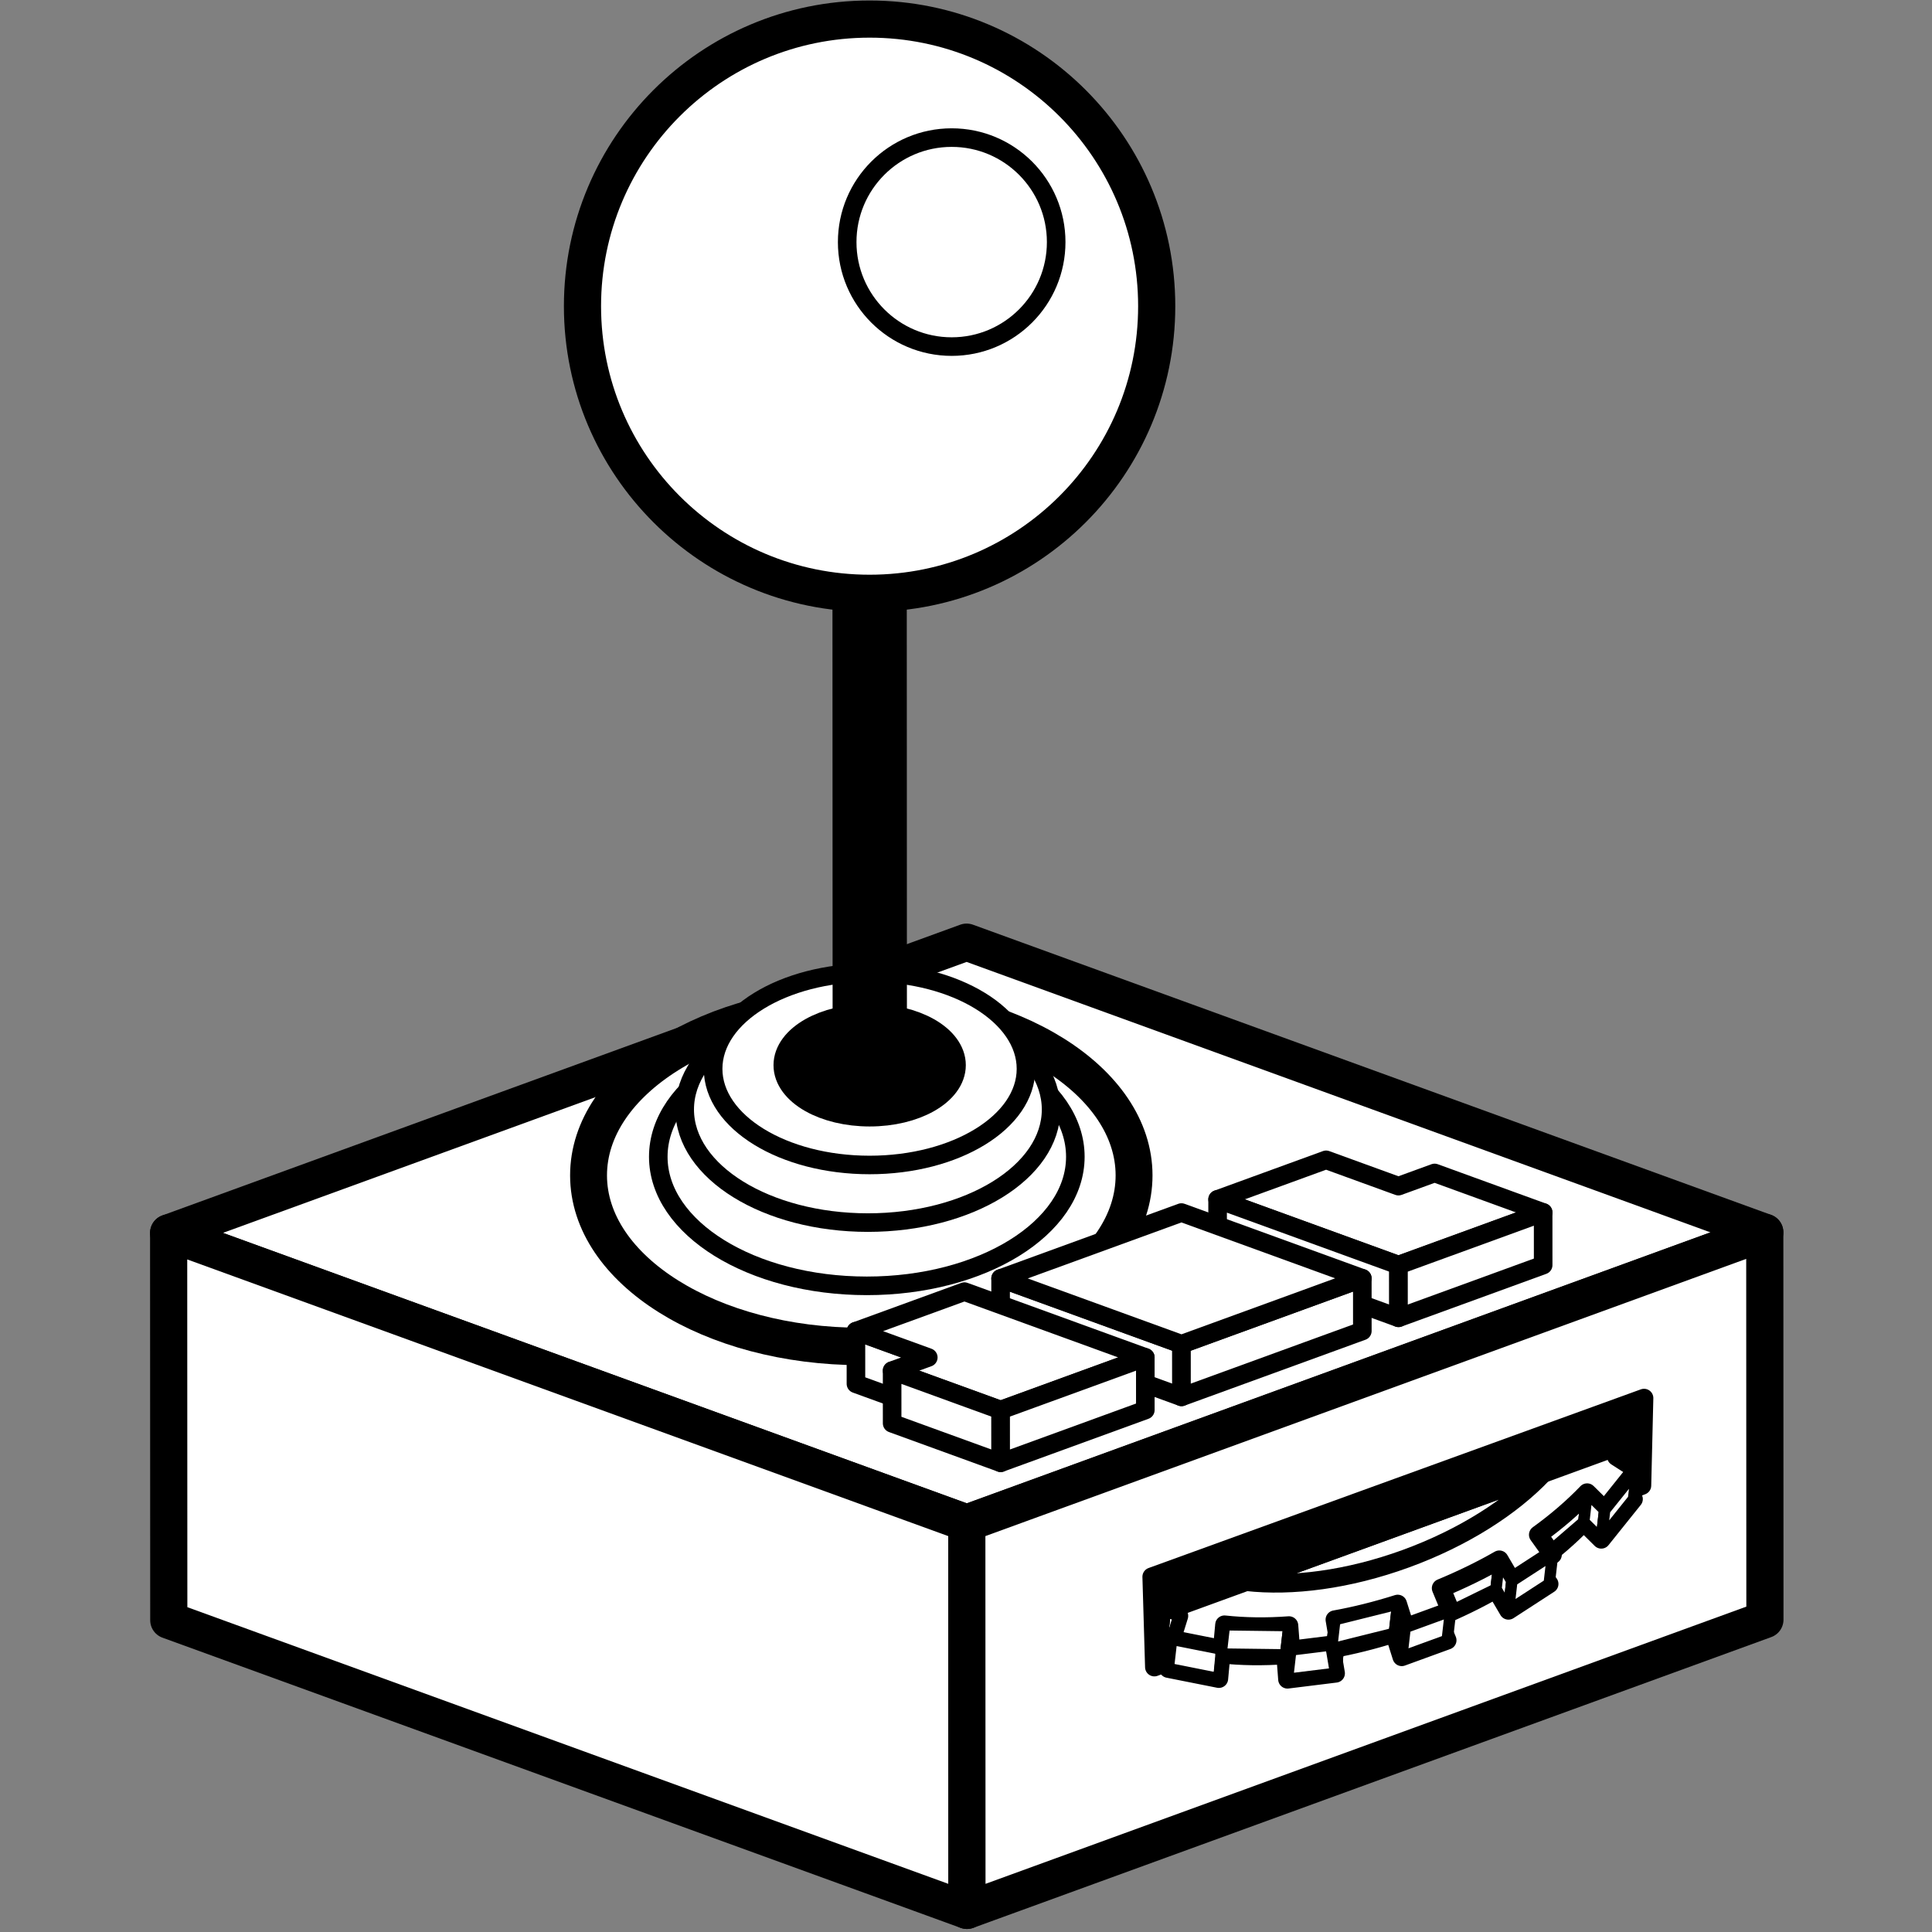 <?xml version="1.0" encoding="UTF-8" standalone="no"?>
<!-- Created with Inkscape (http://www.inkscape.org/) -->

<svg
   xmlns:dc="http://purl.org/dc/elements/1.1/"
   xmlns:cc="http://creativecommons.org/ns#"
   xmlns:rdf="http://www.w3.org/1999/02/22-rdf-syntax-ns#"
   xmlns:svg="http://www.w3.org/2000/svg"
   xmlns="http://www.w3.org/2000/svg"
   xmlns:sodipodi="http://sodipodi.sourceforge.net/DTD/sodipodi-0.dtd"
   xmlns:inkscape="http://www.inkscape.org/namespaces/inkscape"
   sodipodi:docname="ink_ext_XXXXXX.svgI207KY"
   inkscape:version="0.48.5 r10040"
   version="1.1"
   id="svg2"
   height="260"
   width="260"
   inkscape:export-filename="/home/vg/Drawings/about-section/joystick.png"
   inkscape:export-xdpi="90">
  <rect width="100%" height="100%" fill="#808080" stroke="none"/>
  <sodipodi:namedview
     id="base"
     pagecolor="#ffffff"
     bordercolor="#666666"
     borderopacity="1.0"
     inkscape:pageopacity="0.0"
     inkscape:pageshadow="2"
     inkscape:zoom="1"
     inkscape:cx="-10.595001"
     inkscape:cy="145.79459"
     inkscape:document-units="px"
     inkscape:current-layer="g10369"
     showgrid="true"
     inkscape:snap-global="false"
     inkscape:window-width="1368"
     inkscape:window-height="716"
     inkscape:window-x="0"
     inkscape:window-y="0"
     inkscape:window-maximized="1"
     fit-margin-top="0"
     fit-margin-left="0"
     fit-margin-right="0"
     fit-margin-bottom="0">
    <inkscape:grid
       originy="-209.293mm"
       originx="-61.11mm"
       gridanglez="20"
       gridanglex="20"
       snapvisiblegridlinesonly="true"
       enabled="true"
       visible="true"
       empspacing="5"
       units="mm"
       id="grid3793"
       type="axonomgrid" />
  </sodipodi:namedview>
  <defs
     id="defs4">
    <inkscape:perspective
       id="perspective3763"
       inkscape:persp3d-origin="-73.12382 : 563.93851 : 1"
       inkscape:vp_z="429.60038 : 573.32101 : 1"
       inkscape:vp_y="707.10678 : 707.10678 : 0"
       inkscape:vp_x="-212.17888 : 951.03771 : 1"
       sodipodi:type="inkscape:persp3d" />
  </defs>
  <g
     transform="translate(-216.531,-50.772)"
     id="layer1"
     inkscape:groupmode="layer"
     inkscape:label="Layer 1">
    <g
       id="g10401"
       transform="matrix(0.722,-0.263,0.263,0.722,-47.65,229.816)">
      <g
         transform="translate(-8.594,-21.484)"
         id="g10369">
        <g
           transform="translate(24.676,8.69)"
           id="g11160">
          <path
             transform="matrix(1.223,0.445,-0.445,1.223,169.258,-238.412)"
             style="fill:#ffffff;fill-opacity:1;stroke:#00;stroke-width:5;stroke-linecap:round;stroke-linejoin:round;stroke-miterlimit:4;stroke-dasharray:none"
             d="M 326.437,177.972 219.041,217.06 326.437,256.149 433.832,217.06 z"
             id="path3795"
             inkscape:connector-curvature="0" />
          <path
             transform="matrix(2.488,0.906,-0.919,2.525,-43.964,-725.354)"
             sodipodi:type="arc"
             style="fill:#ffffff;fill-opacity:1;stroke:#00;stroke-width:2.44;stroke-linecap:round;stroke-linejoin:round;stroke-miterlimit:4;stroke-dasharray:none"
             id="path3864"
             sodipodi:cx="292.05469"
             sodipodi:cy="244.48817"
             sodipodi:rx="18.041201"
             sodipodi:ry="11.150075"
             d="m 310.096,244.488 c 0,6.158 -8.077,11.15 -18.041,11.15 -9.964,0 -18.041,-4.992 -18.041,-11.15 0,-6.158 8.077,-11.15 18.041,-11.15 9.964,0 18.041,4.992 18.041,11.15 z" />
          <path
             transform="matrix(1.223,0.445,-0.445,1.223,169.258,-238.412)"
             style="fill:#ffffff;fill-opacity:1;stroke:#00;stroke-width:5;stroke-linecap:round;stroke-linejoin:round;stroke-miterlimit:4;stroke-dasharray:none"
             d="m 219.041,217.06 0,52.118 107.396,39.089 0,-52.118 z"
             id="path3797"
             inkscape:connector-curvature="0" />
          <path
             transform="matrix(1.223,0.445,-0.445,1.223,169.258,-238.412)"
             style="fill:#ffffff;fill-opacity:1;stroke:#00;stroke-width:5;stroke-linecap:round;stroke-linejoin:round;stroke-miterlimit:4;stroke-dasharray:none"
             d="m 326.437,256.149 0,52.118 107.396,-39.089 0,-52.118 z"
             id="path3799"
             inkscape:connector-curvature="0" />
          <path
             d="m 310.096,244.488 c 0,6.158 -8.077,11.15 -18.041,11.15 -9.964,0 -18.041,-4.992 -18.041,-11.15 0,-6.158 8.077,-11.15 18.041,-11.15 9.964,0 18.041,4.992 18.041,11.15 z"
             sodipodi:ry="11.150075"
             sodipodi:rx="18.041201"
             sodipodi:cy="244.48817"
             sodipodi:cx="292.05469"
             id="path3837"
             style="fill:#ffffff;fill-opacity:1;stroke:#00;stroke-width:1.606;stroke-linecap:round;stroke-linejoin:round;stroke-miterlimit:4;stroke-dasharray:none"
             sodipodi:type="arc"
             transform="matrix(1.902,0.693,-0.694,1.905,74.193,-514.298)" />
          <path
             transform="matrix(1.671,0.609,-0.608,1.669,123.642,-439.778)"
             sodipodi:type="arc"
             style="fill:#ffffff;fill-opacity:1;stroke:#00;stroke-width:1.831;stroke-linecap:round;stroke-linejoin:round;stroke-miterlimit:4;stroke-dasharray:none"
             id="path3835"
             sodipodi:cx="292.05469"
             sodipodi:cy="244.48817"
             sodipodi:rx="18.041201"
             sodipodi:ry="11.150075"
             d="m 310.096,244.488 c 0,6.158 -8.077,11.15 -18.041,11.15 -9.964,0 -18.041,-4.992 -18.041,-11.15 0,-6.158 8.077,-11.15 18.041,-11.15 9.964,0 18.041,4.992 18.041,11.15 z" />
          <path
             d="m 310.096,244.488 c 0,6.158 -8.077,11.15 -18.041,11.15 -9.964,0 -18.041,-4.992 -18.041,-11.15 0,-6.158 8.077,-11.15 18.041,-11.15 9.964,0 18.041,4.992 18.041,11.15 z"
             sodipodi:ry="11.150075"
             sodipodi:rx="18.041201"
             sodipodi:cy="244.48817"
             sodipodi:cx="292.05469"
             id="path3807"
             style="fill:#ffffff;fill-opacity:1;stroke:#00;stroke-width:2.149;stroke-linecap:round;stroke-linejoin:round;stroke-miterlimit:4;stroke-dasharray:none"
             sodipodi:type="arc"
             transform="matrix(1.427,0.52,-0.517,1.419,175.368,-359.258)" />
          <path
             transform="matrix(1.223,0.445,-0.445,1.223,169.258,-238.412)"
             sodipodi:nodetypes="cc"
             style="fill:none;stroke:#00;stroke-width:10;stroke-linecap:round;stroke-linejoin:round;stroke-miterlimit:4;stroke-opacity:1;stroke-dasharray:none"
             d="m 313.402,75.419 0,118.089"
             id="path3755"
             inkscape:connector-curvature="0" />
          <path
             transform="matrix(1.799,0.655,-0.655,1.799,101.377,-408.556)"
             sodipodi:type="arc"
             style="fill:#ffffff;fill-opacity:1;fill-rule:evenodd;stroke:#00;stroke-width:3.399;stroke-linecap:butt;stroke-linejoin:miter;stroke-miterlimit:4;stroke-opacity:1;stroke-dasharray:none"
             id="path2985"
             sodipodi:cx="276.7818"
             sodipodi:cy="134.13351"
             sodipodi:rx="26.263966"
             sodipodi:ry="26.263966"
             d="m 303.046,134.134 c 0,14.505 -11.759,26.264 -26.264,26.264 -14.505,0 -26.264,-11.759 -26.264,-26.264 0,-14.505 11.759,-26.264 26.264,-26.264 14.505,0 26.264,11.759 26.264,26.264 z" />
          <g
             id="g3826"
             transform="matrix(1.223,0.445,-0.445,1.223,169.258,-238.412)">
            <path
               inkscape:connector-curvature="0"
               id="path3820"
               d="m 360.201,212.598 24.338,8.858 19.47,-7.087 -14.603,-5.315 -4.868,1.772 -9.735,-3.543 z"
               style="fill:#ffffff;fill-opacity:1;stroke:#00;stroke-width:2.5;stroke-linecap:round;stroke-linejoin:round;stroke-miterlimit:4;stroke-dasharray:none" />
            <path
               inkscape:connector-curvature="0"
               id="path3822"
               d="m 360.201,212.598 0,7.087 24.338,8.858 0,-7.087 z"
               style="fill:#ffffff;fill-opacity:1;stroke:#00;stroke-width:2.5;stroke-linecap:round;stroke-linejoin:round;stroke-miterlimit:4;stroke-dasharray:none" />
            <path
               inkscape:connector-curvature="0"
               id="path3824"
               d="m 384.539,221.457 0,7.087 19.47,-7.087 0,-7.087 z"
               style="fill:#ffffff;fill-opacity:1;stroke:#00;stroke-width:2.5;stroke-linecap:round;stroke-linejoin:round;stroke-miterlimit:4;stroke-dasharray:none" />
          </g>
          <g
             transform="matrix(1.223,0.445,-0.445,1.223,169.258,-238.412)"
             id="g3866">
            <path
               sodipodi:nodetypes="ccccc"
               inkscape:connector-curvature="0"
               id="path3814"
               d="m 330.995,230.315 0,-7.087 24.338,8.858 0,7.087 z"
               style="fill:#ffffff;fill-opacity:1;stroke:#00;stroke-width:2.5;stroke-linecap:round;stroke-linejoin:round;stroke-miterlimit:4;stroke-dasharray:none" />
            <path
               sodipodi:nodetypes="ccccc"
               inkscape:connector-curvature="0"
               id="path3816"
               d="m 355.333,232.087 24.338,-8.858 0,7.087 -24.338,8.858 z"
               style="fill:#ffffff;fill-opacity:1;stroke:#00;stroke-width:2.5;stroke-linecap:round;stroke-linejoin:round;stroke-miterlimit:4;stroke-dasharray:none" />
            <path
               sodipodi:nodetypes="ccccc"
               inkscape:connector-curvature="0"
               id="path3818"
               d="m 330.995,223.228 24.338,-8.858 24.338,8.858 -24.338,8.858 z"
               style="fill:#ffffff;fill-opacity:1;stroke:#00;stroke-width:2.5;stroke-linecap:round;stroke-linejoin:round;stroke-miterlimit:4;stroke-dasharray:none" />
          </g>
          <path
             transform="matrix(0.7,0.255,-0.234,0.642,318.738,-92.492)"
             sodipodi:type="arc"
             style="fill:#00;fill-opacity:1;stroke:#00;stroke-width:9.125;stroke-linecap:round;stroke-linejoin:round;stroke-miterlimit:4;stroke-dasharray:none"
             id="path3839"
             sodipodi:cx="292.05469"
             sodipodi:cy="244.48817"
             sodipodi:rx="18.041201"
             sodipodi:ry="11.150075"
             d="m 310.096,244.488 c 0,6.158 -8.077,11.15 -18.041,11.15 -9.964,0 -18.041,-4.992 -18.041,-11.15 0,-6.158 8.077,-11.15 18.041,-11.15 9.964,0 18.041,4.992 18.041,11.15 z" />
          <g
             transform="matrix(1.223,0.445,-0.445,1.223,169.258,-238.412)"
             id="g3879">
            <path
               inkscape:connector-curvature="0"
               id="path3853"
               d="m 311.525,230.315 0,7.087 9.735,3.543 0,-7.087 z"
               style="fill:#ffffff;fill-opacity:1;stroke:#00;stroke-width:2.5;stroke-linecap:round;stroke-linejoin:round;stroke-miterlimit:4;stroke-dasharray:none" />
            <path
               inkscape:connector-curvature="0"
               id="path3849"
               d="m 326.128,225 24.338,8.858 -19.47,7.087 -14.603,-5.315 4.868,-1.772 -9.735,-3.543 z"
               style="fill:#ffffff;fill-opacity:1;stroke:#00;stroke-width:2.5;stroke-linecap:round;stroke-linejoin:round;stroke-miterlimit:4;stroke-dasharray:none" />
            <path
               inkscape:connector-curvature="0"
               id="path3851"
               d="m 316.393,235.63 0,7.087 14.603,5.315 0,-7.087 z"
               style="fill:#ffffff;fill-opacity:1;stroke:#00;stroke-width:2.5;stroke-linecap:round;stroke-linejoin:round;stroke-miterlimit:4;stroke-dasharray:none" />
            <path
               inkscape:connector-curvature="0"
               id="path3855"
               d="m 330.995,240.945 0,7.087 19.47,-7.087 0,-7.087 z"
               style="fill:#ffffff;fill-opacity:1;stroke:#00;stroke-width:2.5;stroke-linecap:round;stroke-linejoin:round;stroke-miterlimit:4;stroke-dasharray:none" />
          </g>
          <path
             sodipodi:type="arc"
             style="fill:#ffffff;fill-opacity:1;stroke:#00;stroke-width:2.5;stroke-linecap:round;stroke-linejoin:round;stroke-miterlimit:4;stroke-dasharray:none"
             id="path3860"
             sodipodi:cx="337.5"
             sodipodi:cy="89.080933"
             sodipodi:rx="14.0625"
             sodipodi:ry="14.0625"
             d="m 351.562,89.081 c 0,7.767 -6.296,14.062 -14.062,14.062 -7.766,0 -14.062,-6.296 -14.062,-14.062 0,-7.767 6.296,-14.062 14.062,-14.062 7.766,0 14.062,6.296 14.062,14.062 z"
             transform="matrix(1.223,0.445,-0.445,1.223,155.679,-250.716)" />
          <path
             sodipodi:nodetypes="ccccc"
             id="path10406"
             transform="translate(8.594,21.484)"
             d="m 559.257,232.928 5.59,-14.266 -91.729,-0.107 -4.977,15.023 z"
             style="fill:#00;fill-opacity:1;stroke:#00;stroke-width:3.255;stroke-linecap:round;stroke-linejoin:round;stroke-miterlimit:4;stroke-dasharray:none"
             inkscape:connector-curvature="0" />
          <path
             id="path10408"
             d="m 479.563,251.139 c 0.629,0.546 1.271,1.074 1.969,1.594 l -2.594,3.406 7.719,4.687 1.844,-3.906 c 3.177,1.56 6.728,2.917 10.562,4 l -1.156,4.125 8.281,1.906 0.781,-4.25 c 3.597,0.623 7.384,1.019 11.281,1.188 l -0.188,4.312 8.469,0 -0.188,-4.312 c 3.897,-0.169 7.684,-0.565 11.281,-1.188 l 0.781,4.25 8.281,-1.906 -1.156,-4.125 c 3.835,-1.083 7.385,-2.44 10.562,-4 l 1.844,3.906 7.719,-4.688 -2.594,-3.406 c 0.697,-0.52 1.339,-1.047 1.969,-1.594 l -85.469,0 z"
             style="fill:#ffffff;fill-opacity:1;stroke:#00;stroke-width:3.255;stroke-linecap:round;stroke-linejoin:round;stroke-miterlimit:4;stroke-dasharray:none"
             inkscape:connector-curvature="0" />
          <path
             d="m 528.656,259.266 -2.312,4.623 11.281,-1.188 2.312,-4.623 -11.281,1.188"
             id="path10937"
             style="fill:#ffffff;fill-opacity:1;stroke:#00;stroke-width:2;stroke-linecap:round;stroke-linejoin:round;stroke-miterlimit:4;stroke-opacity:1;stroke-dasharray:none"
             inkscape:connector-curvature="0" />
          <path
             d="m 547.844,256.297 -2.312,4.623 10.562,-4 2.312,-4.623 -10.562,4"
             id="path10945"
             style="fill:#ffffff;fill-opacity:1;stroke:#00;stroke-width:2;stroke-linecap:round;stroke-linejoin:round;stroke-miterlimit:4;stroke-opacity:1;stroke-dasharray:none"
             inkscape:connector-curvature="0" />
          <path
             inkscape:connector-curvature="0"
             style="fill:#ffffff;fill-opacity:1;stroke:#00;stroke-width:3.255;stroke-linecap:round;stroke-linejoin:round;stroke-miterlimit:4;stroke-dasharray:none"
             d="m 473.281,225.031 c 0.629,0.546 1.271,1.074 1.969,1.594 l -2.594,3.406 7.719,4.688 1.844,-3.906 c 3.177,1.56 6.728,2.917 10.562,4 l -1.156,4.125 8.281,1.906 0.781,-4.25 c 3.597,0.623 7.384,1.019 11.281,1.188 l -0.188,4.312 8.469,0 -0.188,-4.312 c 3.897,-0.169 7.684,-0.565 11.281,-1.188 l 0.781,4.25 8.281,-1.906 -1.156,-4.125 c 3.835,-1.083 7.385,-2.44 10.562,-4 l 1.844,3.906 7.719,-4.688 -2.594,-3.406 c 0.697,-0.52 1.339,-1.048 1.969,-1.594 l -85.469,0 z"
             transform="translate(8.594,21.484)"
             id="rect3888-3" />
          <path
             inkscape:connector-curvature="0"
             style="fill:none;stroke:#00;stroke-width:3.255;stroke-linecap:round;stroke-linejoin:round;stroke-miterlimit:4;stroke-dasharray:none"
             d="m 488.375,225.031 c 7.195,3.579 16.903,5.781 27.625,5.781 10.734,0 20.49,-2.195 27.688,-5.781 l -55.312,0 z"
             transform="translate(8.594,21.484)"
             id="path9580" />
          <path
             d="m 481.875,246.516 -2.312,4.623 1.969,1.594 2.312,-4.623 -1.969,-1.594"
             id="path10913"
             style="fill:#ffffff;fill-opacity:1;stroke:#00;stroke-width:2;stroke-linecap:round;stroke-linejoin:round;stroke-miterlimit:4;stroke-opacity:1;stroke-dasharray:none"
             inkscape:connector-curvature="0" />
          <path
             d="m 483.844,248.109 -2.312,4.623 -2.594,3.406 2.312,-4.623 2.594,-3.406"
             id="path10915"
             style="fill:#ffffff;fill-opacity:1;stroke:#00;stroke-width:2;stroke-linecap:round;stroke-linejoin:round;stroke-miterlimit:4;stroke-opacity:1;stroke-dasharray:none"
             inkscape:connector-curvature="0" />
          <path
             d="m 481.25,251.516 -2.312,4.623 7.719,4.687 2.312,-4.623 -7.719,-4.688"
             id="path10917"
             style="fill:#ffffff;fill-opacity:1;stroke:#00;stroke-width:2;stroke-linecap:round;stroke-linejoin:round;stroke-miterlimit:4;stroke-opacity:1;stroke-dasharray:none"
             inkscape:connector-curvature="0" />
          <path
             d="m 488.969,256.203 -2.312,4.623 1.844,-3.906 2.312,-4.623 -1.844,3.906"
             id="path10919"
             style="fill:#ffffff;fill-opacity:1;stroke:#00;stroke-width:2;stroke-linecap:round;stroke-linejoin:round;stroke-miterlimit:4;stroke-opacity:1;stroke-dasharray:none"
             inkscape:connector-curvature="0" />
          <path
             d="m 490.812,252.297 -2.312,4.623 10.562,4 2.312,-4.623 -10.562,-4"
             id="path10921"
             style="fill:#ffffff;fill-opacity:1;stroke:#00;stroke-width:2;stroke-linecap:round;stroke-linejoin:round;stroke-miterlimit:4;stroke-opacity:1;stroke-dasharray:none"
             inkscape:connector-curvature="0" />
          <path
             d="m 501.375,256.297 -2.312,4.623 -1.156,4.125 2.312,-4.623 1.156,-4.125"
             id="path10923"
             style="fill:#ffffff;fill-opacity:1;stroke:#00;stroke-width:2;stroke-linecap:round;stroke-linejoin:round;stroke-miterlimit:4;stroke-opacity:1;stroke-dasharray:none"
             inkscape:connector-curvature="0" />
          <path
             d="m 500.219,260.422 -2.312,4.623 8.281,1.906 2.312,-4.623 -8.281,-1.906"
             id="path10925"
             style="fill:#ffffff;fill-opacity:1;stroke:#00;stroke-width:2;stroke-linecap:round;stroke-linejoin:round;stroke-miterlimit:4;stroke-opacity:1;stroke-dasharray:none"
             inkscape:connector-curvature="0" />
          <path
             d="m 508.5,262.328 -2.312,4.623 0.781,-4.25 2.312,-4.623 -0.781,4.25"
             id="path10927"
             style="fill:#ffffff;fill-opacity:1;stroke:#00;stroke-width:2;stroke-linecap:round;stroke-linejoin:round;stroke-miterlimit:4;stroke-opacity:1;stroke-dasharray:none"
             inkscape:connector-curvature="0" />
          <path
             d="m 509.281,258.078 -2.312,4.623 11.281,1.188 2.312,-4.623 -11.281,-1.188"
             id="path10929"
             style="fill:#ffffff;fill-opacity:1;stroke:#00;stroke-width:2;stroke-linecap:round;stroke-linejoin:round;stroke-miterlimit:4;stroke-opacity:1;stroke-dasharray:none"
             inkscape:connector-curvature="0" />
          <path
             d="m 520.562,259.266 -2.312,4.623 -0.188,4.312 2.312,-4.623 0.188,-4.312"
             id="path10931"
             style="fill:#ffffff;fill-opacity:1;stroke:#00;stroke-width:2;stroke-linecap:round;stroke-linejoin:round;stroke-miterlimit:4;stroke-opacity:1;stroke-dasharray:none"
             inkscape:connector-curvature="0" />
          <path
             d="m 520.375,263.578 -2.312,4.623 8.469,0 2.312,-4.623 -8.469,0"
             id="path10933"
             style="fill:#ffffff;fill-opacity:1;stroke:#00;stroke-width:2;stroke-linecap:round;stroke-linejoin:round;stroke-miterlimit:4;stroke-opacity:1;stroke-dasharray:none"
             inkscape:connector-curvature="0" />
          <path
             d="m 539.938,258.078 -2.312,4.623 0.781,4.25 2.312,-4.623 -0.781,-4.25"
             id="path10939"
             style="fill:#ffffff;fill-opacity:1;stroke:#00;stroke-width:2;stroke-linecap:round;stroke-linejoin:round;stroke-miterlimit:4;stroke-opacity:1;stroke-dasharray:none"
             inkscape:connector-curvature="0" />
          <path
             d="m 540.719,262.328 -2.312,4.623 8.281,-1.906 2.312,-4.623 -8.281,1.906"
             id="path10941"
             style="fill:#ffffff;fill-opacity:1;stroke:#00;stroke-width:2;stroke-linecap:round;stroke-linejoin:round;stroke-miterlimit:4;stroke-opacity:1;stroke-dasharray:none"
             inkscape:connector-curvature="0" />
          <path
             d="m 558.406,252.297 -2.312,4.623 1.844,3.906 2.312,-4.623 -1.844,-3.906"
             id="path10947"
             style="fill:#ffffff;fill-opacity:1;stroke:#00;stroke-width:2;stroke-linecap:round;stroke-linejoin:round;stroke-miterlimit:4;stroke-opacity:1;stroke-dasharray:none"
             inkscape:connector-curvature="0" />
          <path
             d="m 560.25,256.203 -2.312,4.623 7.719,-4.688 2.312,-4.623 -7.719,4.688"
             id="path10949"
             style="fill:#ffffff;fill-opacity:1;stroke:#00;stroke-width:2;stroke-linecap:round;stroke-linejoin:round;stroke-miterlimit:4;stroke-opacity:1;stroke-dasharray:none"
             inkscape:connector-curvature="0" />
          <path
             d="m 481.875,246.516 -2.312,4.623 0,0 2.312,-4.623 0,0"
             id="path10957"
             style="fill:#ffffff;fill-opacity:1;stroke:#00;stroke-width:2;stroke-linecap:round;stroke-linejoin:round;stroke-miterlimit:4;stroke-opacity:1;stroke-dasharray:none"
             inkscape:connector-curvature="0" />
          <path
             d="m 481.875,246.516 -2.312,4.623 0,0 2.312,-4.623 0,0"
             id="path10959"
             style="fill:#ffffff;fill-opacity:1;stroke:#00;stroke-width:2;stroke-linecap:round;stroke-linejoin:round;stroke-miterlimit:4;stroke-opacity:1;stroke-dasharray:none"
             inkscape:connector-curvature="0" />
        </g>
      </g>
    </g>
    <g
       transform="translate(289.717,-345.207)"
       id="g10388">
      <path
         style="fill:#ffffff;fill-opacity:1;stroke:#000000;stroke-width:5;stroke-linecap:round;stroke-linejoin:round;stroke-miterlimit:4;stroke-dasharray:none"
         d="m 478.531,232.062 -0.031,-0.125 -4.281,0.125 -4.281,0.094 2.531,9.656 3.812,-2 c 1.647,3.023 4.224,5.825 7.562,8.312 l -2.594,3.406 7.719,4.688 1.844,-3.906 c 3.177,1.56 6.728,2.917 10.562,4 l -1.156,4.125 8.281,1.906 0.781,-4.25 c 3.597,0.623 7.384,1.019 11.281,1.188 l -0.188,4.312 8.469,0 -0.188,-4.312 c 3.897,-0.169 7.684,-0.565 11.281,-1.188 l 0.781,4.25 8.281,-1.906 -1.156,-4.125 c 3.835,-1.083 7.385,-2.44 10.562,-4 l 1.844,3.906 7.719,-4.688 -2.594,-3.406 c 3.338,-2.488 5.916,-5.289 7.562,-8.312 l 3.812,2 2.531,-9.656 -4.281,-0.094 -4.281,-0.125 -0.031,0.125 z"
         id="path10390"
         inkscape:connector-curvature="0"
         sodipodi:nodetypes="ccccccccccccccccccccccccccccccccc" />
      <path
         inkscape:transform-center-y="12.25182"
         style="fill:none;stroke:#000000;stroke-width:2.5;stroke-linecap:round;stroke-linejoin:round;stroke-miterlimit:4;stroke-dasharray:none"
         d="m 564.713,231.359 c 0,11.565 -17.955,20.94 -40.103,20.94 -22.148,0 -40.103,-9.375 -40.103,-20.94"
         id="path10392"
         inkscape:connector-curvature="0"
         sodipodi:nodetypes="csc" />
    </g>
    <rect
       y="-174.485"
       x="728.779"
       height="75.781"
       width="228.906"
       id="rect10394"
       style="fill:none;stroke:#000000;stroke-width:2.5;stroke-miterlimit:4;stroke-dasharray:none" />
  </g>
</svg>
